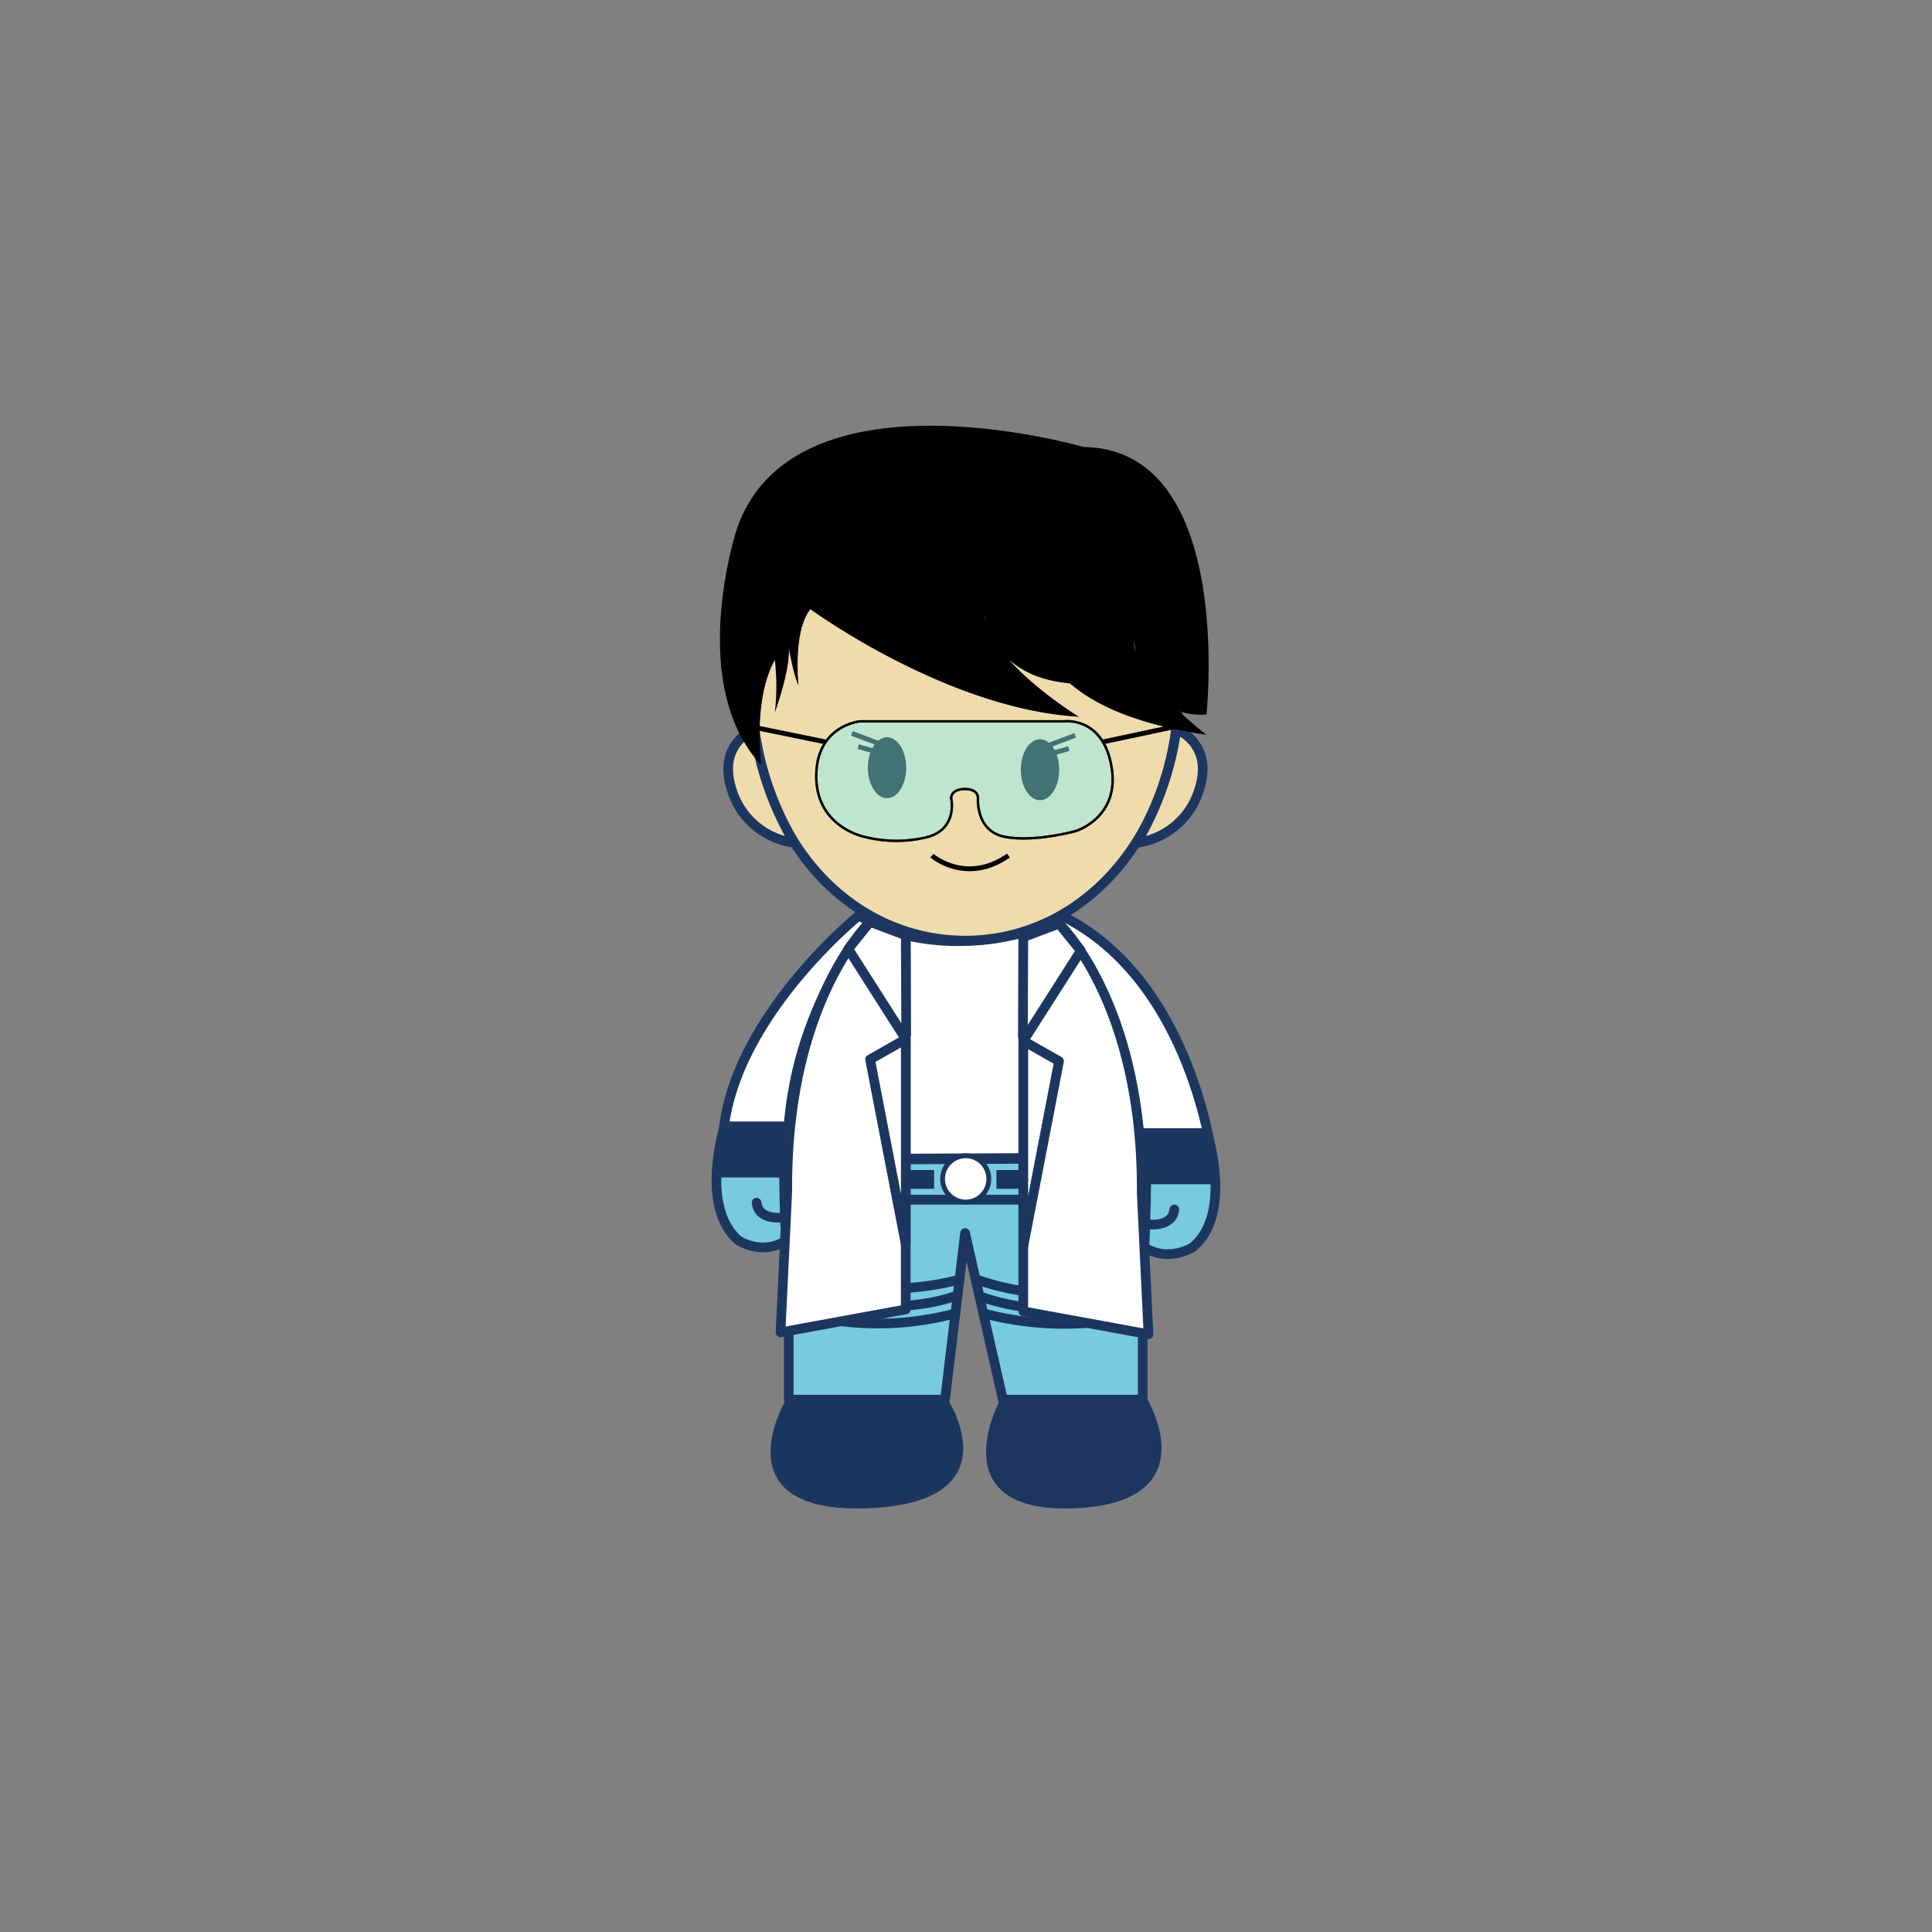 <svg id="Layer_1" data-name="Layer 1" xmlns="http://www.w3.org/2000/svg" viewBox="0 0 400 400"><rect x="0" y="0" width="400" height="400" fill="#808080" stroke="none"/><defs><style>.cls-11{stroke:#000;stroke-miterlimit:10}.cls-2{fill:#77cbdd}.cls-10,.cls-2,.cls-6{stroke:#1d3660;stroke-linecap:round;stroke-linejoin:round;stroke-width:2px}.cls-11{fill:none}.cls-7{fill:#193660}.cls-6{fill:#fff}.cls-10{fill:#efdcad}</style></defs><path d="M180 190.31s-19.42 22-16.72 58.05h73.27s.6-41.74-19.21-58.05c.02 0-16.73 8.32-37.34 0z" stroke-miterlimit="10" stroke="#000" fill="#52a2af"/><path class="cls-2" d="M163.31 248.37v41.41h32.34l4.16-34.51 7.82 34.51h28.95v-41.41h-73.27z"/><path class="cls-2" d="M163.31 248.37a61 61 0 0 1-.25-8.19l73.18-.38s.34 5.7.34 8.57z"/><path d="M163.31 264.32s18.16 5.19 35.34.59m-35.34 2.91s19.63 5.78 34.94.37m-34.94 3.04a62.31 62.31 0 0 0 34.49.69m4.2-7.09a51.25 51.25 0 0 0 34.6 0m-33.83 3.5s14.92 6.24 33.8 0m-33 3.54s15.9 5 33 0" stroke="#193660" fill="none" stroke-linecap="round" stroke-linejoin="round" stroke-width="2"/><path d="M163.31 289.78h32.34s14.1 20.93-16.17 22-16.17-22-16.17-22z" fill="#193660" stroke="#1d3660" stroke-miterlimit="10"/><path d="M207.65 289.78H237s12.81 20.93-14.69 22-14.66-22-14.66-22z" fill="#1d3660" stroke="#1d3660" stroke-miterlimit="10"/><path class="cls-6" d="M177.81 189.55s-30.18 24.42-28.09 50.8l13.46.38s-1.42-26.23 17-49.86zm39.55 1.51s16.47 12.47 18.88 49.48h14.86s-4.09-37.28-31-50.8z"/><path class="cls-7" d="M165.14 242.24h28.26v3.88h-28.26zm41.16 0h27.91v3.88H206.3z"/><path d="M181.05 192.94s-16.26 22.62-14.74 44.4h9.29zm36.31 0s16.26 22.62 14.74 44.4h-9.29z" fill="#73bac3"/><path class="cls-2" d="M162.7 233.19H150s-5.27 16.74 2.93 23.66c0 0 4.86 3.19 9.76 0 .01 0-.82-16.96.01-23.66z"/><path class="cls-7" d="M150.71 233.19a34.39 34.39 0 0 0-1.58 10.6h13.22a103 103 0 0 1 .34-10.6z"/><path class="cls-2" d="M162.51 252s-5.42 1-5.87-3m80.29-14.42h13s5.41 16.74-3 23.66c0 0-5 3.19-10 0 0 0 .85-16.96 0-23.66z"/><path class="cls-7" d="M249.22 234.58a33.61 33.61 0 0 1 1.62 10.6h-13.56a100.46 100.46 0 0 0-.35-10.6z"/><path class="cls-2" d="M237.13 253.42s5.56 1 6-3"/><path class="cls-6" d="M180 191.24s-17.21 18.38-17 48.75l73.18-.37s-.77-32.88-18.88-48.38c.06 0-17.67 8.16-37.3 0z"/><circle cx="199.94" cy="244.08" r="4.79" fill="#fff" stroke-linecap="round" stroke-linejoin="round" stroke="#1d3660"/><path class="cls-10" d="M244.07 142c0 30.92-19.8 52.74-44.22 52.74S155.63 173 155.63 142s18.73-44.67 43.15-44.67 45.29 13.79 45.29 44.67z"/><path class="cls-10" d="M156.2 151s-8 2.93-4.59 12.85a15.64 15.64 0 0 0 12.86 10.65 62.72 62.72 0 0 1-8.27-23.5zm87.37 0s8 2.93 4.59 12.85a15.64 15.64 0 0 1-12.86 10.65 62.72 62.72 0 0 0 8.27-23.5z"/><path d="M152.57 109.47s-10.6 32 5 48.9c0 0-1.71-13.65 2.85-21.72a47.41 47.41 0 0 1 0 10.87s4-10.87 2.63-14.73c0 0 1.23 7.19 2.28 9.12 0 0-1.23-11.22 2.46-15.78 0 0 28.24 20.7 55.6 22.27 0 0-19.12-11.58-19.82-22.1 0 0 1.05 16.31 23 15.26 0 0-12.28-7-11.58-15.43 0 0-4.85 20.16 34.79 26 0 0-15.07-11.43-15-19.5 0 0 1.24 16.23 15 15.31 0 0 6-55-25.47-55.39.01-.04-59.83-17.35-71.74 16.92z"/><ellipse cx="183.65" cy="158.95" rx="3.97" ry="6.31"/><path class="cls-11" d="M183.65 154.58l-7.29-2.75m4.83 3.74l-3.5-.99"/><ellipse cx="215.32" cy="159.36" rx="3.97" ry="6.31"/><path class="cls-11" d="M215.32 154.99l7.29-2.75m-4.83 3.74l3.5-.99m-28.34 22.15s7 6.15 15.85 0"/><path class="cls-6" d="M180.14 190.87s-17.41 16.36-17.14 55.74l-1.4 29.24 25.92-4.75v-78.16a16.58 16.58 0 0 1-7.38-2.07z"/><path class="cls-6" d="M187.53 215.14l-7.39 4.2 7.39 38.31v-42.51zm0 0l-11.91-18.68 4.52-5.59 7.39 2.78.09 20.64m31.64-23.05s17.41 16.36 17.12 55.76l1.4 29.24-25.92-4.75V193.3a16.58 16.58 0 0 0 7.4-2.06z"/><path class="cls-6" d="M211.87 215.5l7.39 4.21-7.39 38.31V215.5zm0 0l11.91-18.67-4.52-5.59-7.39 2.77-.09 20.65"/><path d="M178 149.35s-9 .86-9 11.38 9.91 12.51 9.91 12.51a26.7 26.7 0 0 0 12.28.25c7.37-1.38 5.73-8.33 5.73-8.33s0-1.76 2.8-1.8 2.76 1.8 2.76 1.8-.59 7 5.69 8.12 14.6-1.24 14.6-1.24 9.15-2.78 7.36-13.28-9.78-9.41-9.78-9.41z" stroke-width=".5" fill="#8bedf2" opacity=".48" stroke-miterlimit="10" stroke="#000"/><path d="M178 149.35s-9 .86-9 11.38 9.91 12.51 9.91 12.51a26.7 26.7 0 0 0 12.28.25c7.37-1.38 5.73-8.33 5.73-8.33s0-1.76 2.8-1.8 2.76 1.8 2.76 1.8-.59 7 5.69 8.12 14.6-1.24 14.6-1.24 9.15-2.78 7.36-13.28-9.78-9.41-9.78-9.41z" stroke-width=".5" fill="none" stroke-miterlimit="10" stroke="#000"/><path class="cls-11" d="M228.31 153.61l15.76-3.35m-73.14 3.35l-16.37-3.35"/></svg>